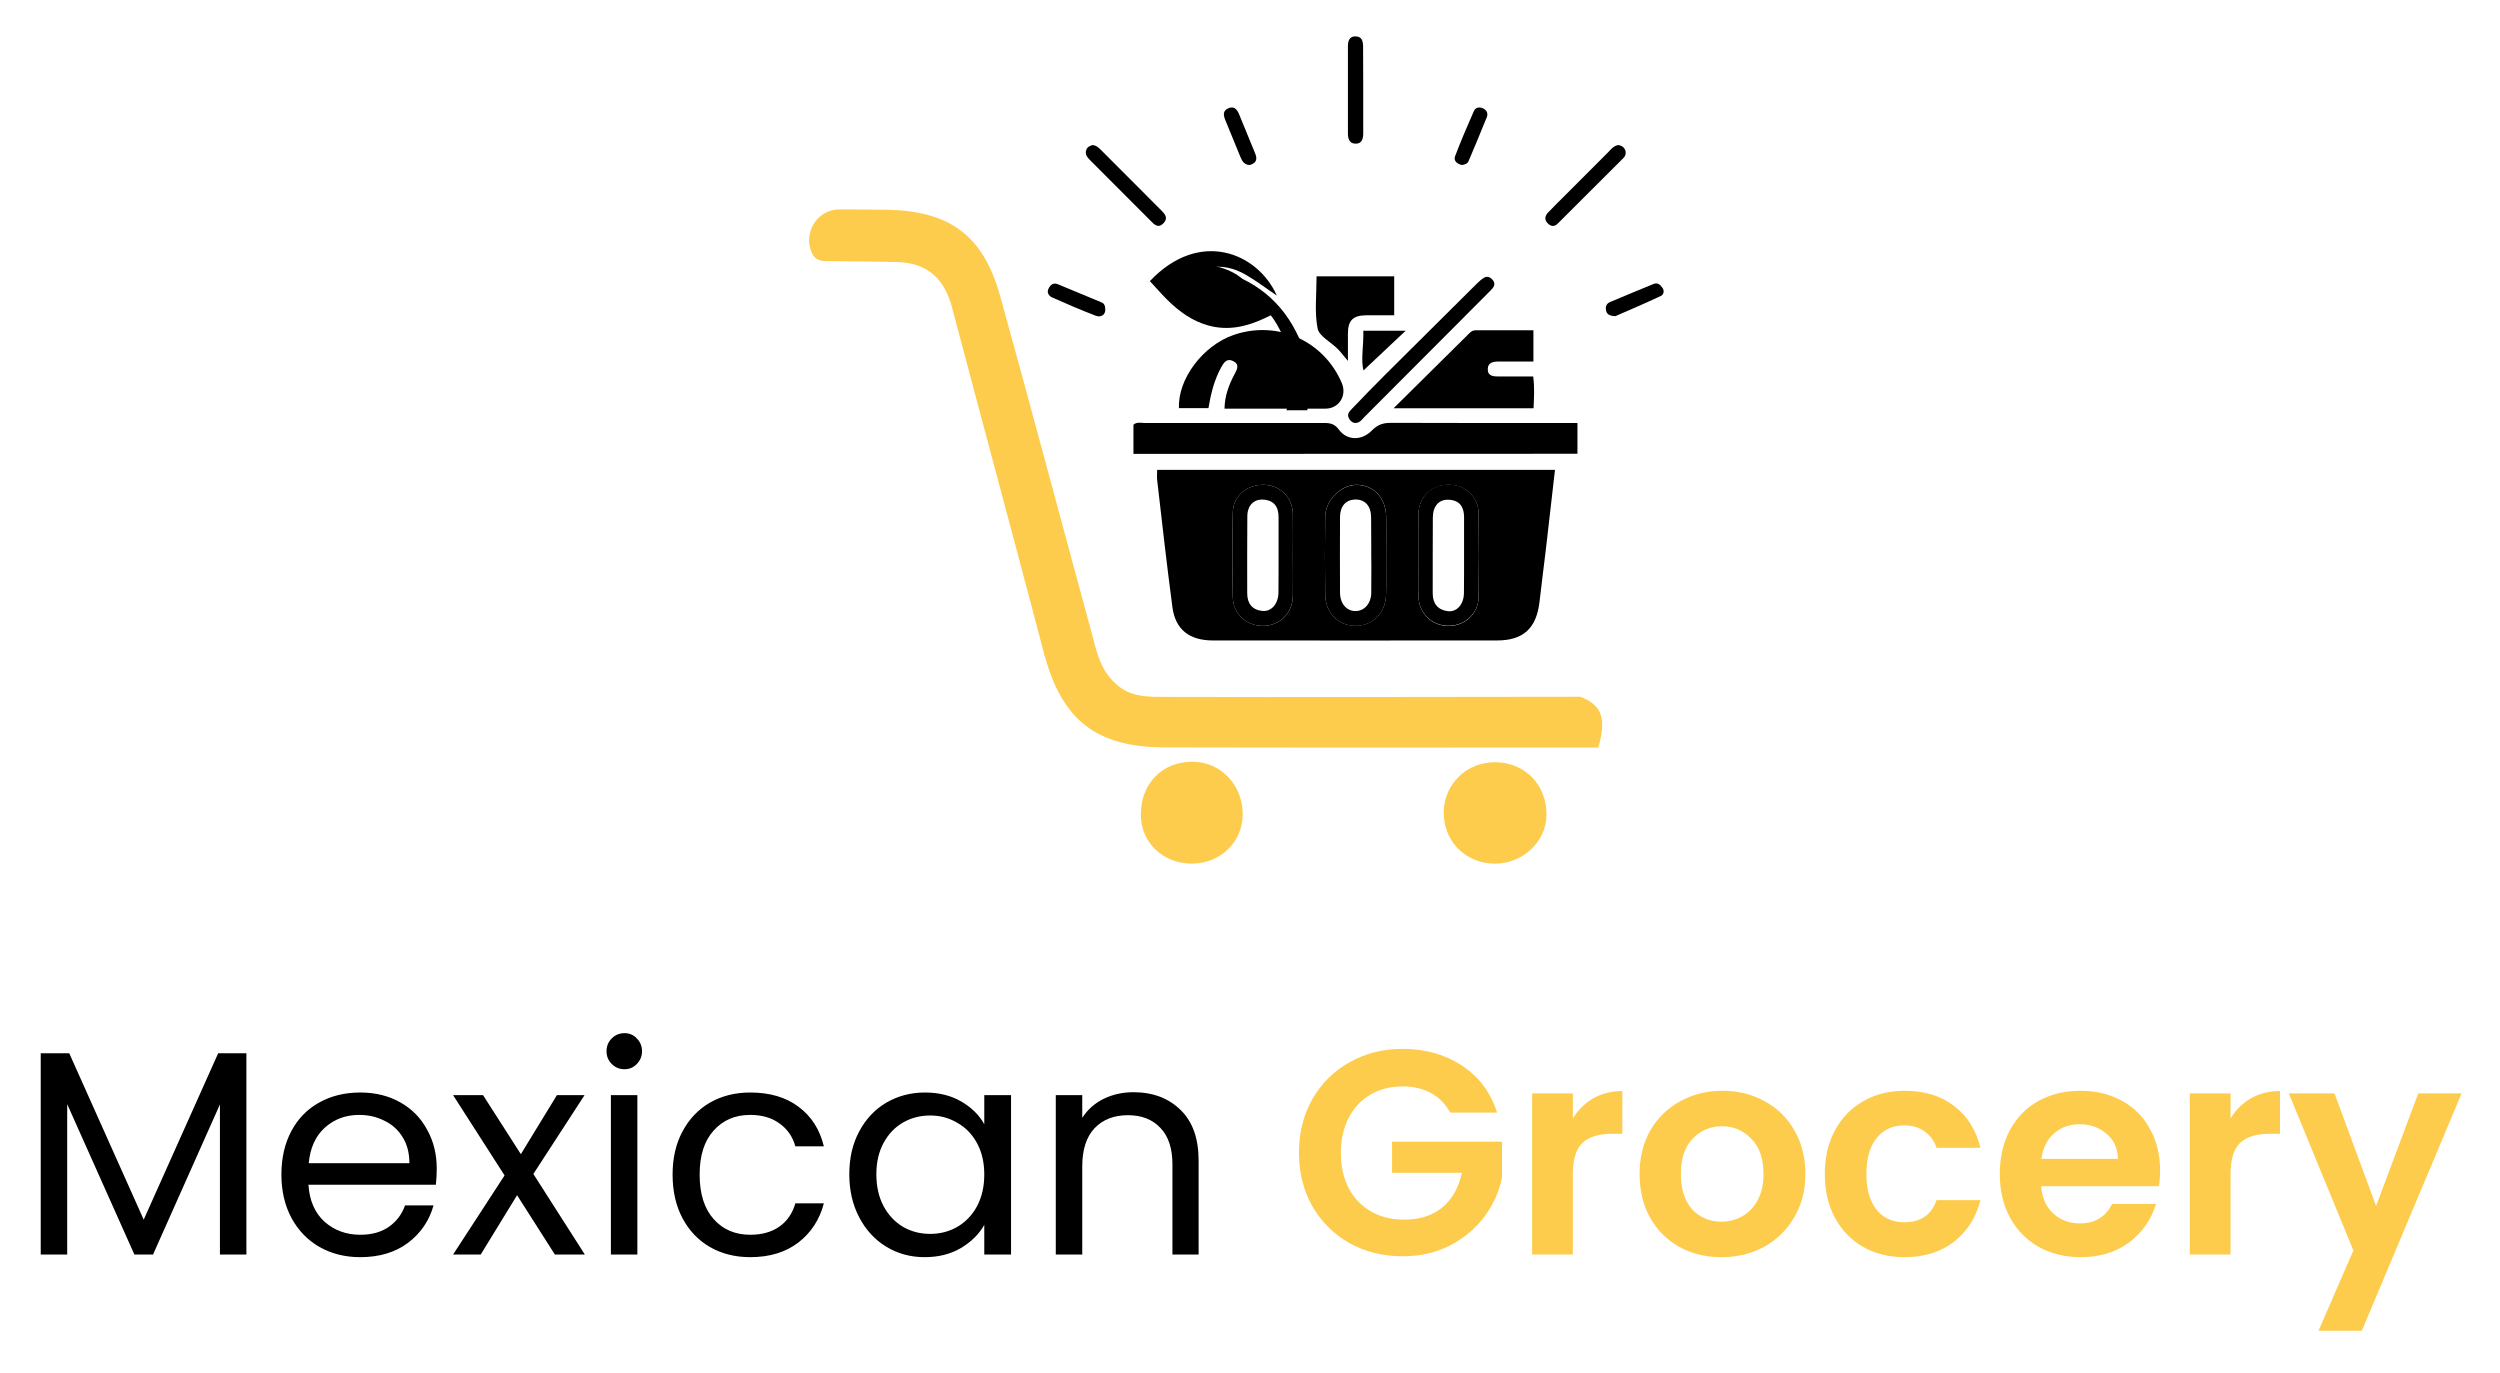 <svg width="275" height="151" viewBox="0 0 275 151" fill="none" xmlns="http://www.w3.org/2000/svg">
<g filter="url(#filter0_d_150_1522)">
<path d="M27.104 111.856V134H24.192V117.488L16.832 134H14.784L7.392 117.456V134H4.48V111.856H7.616L15.808 130.16L24 111.856H27.104ZM48.042 124.56C48.042 125.115 48.01 125.701 47.946 126.32H33.93C34.037 128.048 34.623 129.403 35.69 130.384C36.778 131.344 38.09 131.824 39.626 131.824C40.885 131.824 41.93 131.536 42.762 130.96C43.615 130.363 44.213 129.573 44.554 128.592H47.69C47.221 130.277 46.282 131.653 44.874 132.72C43.466 133.765 41.717 134.288 39.626 134.288C37.962 134.288 36.469 133.915 35.146 133.168C33.845 132.421 32.821 131.365 32.074 130C31.328 128.613 30.954 127.013 30.954 125.2C30.954 123.387 31.317 121.797 32.042 120.432C32.767 119.067 33.781 118.021 35.082 117.296C36.405 116.549 37.919 116.176 39.626 116.176C41.29 116.176 42.762 116.539 44.042 117.264C45.322 117.989 46.303 118.992 46.986 120.272C47.69 121.531 48.042 122.96 48.042 124.56ZM45.034 123.952C45.034 122.843 44.789 121.893 44.298 121.104C43.807 120.293 43.136 119.685 42.282 119.28C41.45 118.853 40.522 118.64 39.498 118.64C38.026 118.64 36.767 119.109 35.722 120.048C34.698 120.987 34.111 122.288 33.962 123.952H45.034ZM61.038 134L56.878 127.472L52.878 134H49.838L55.502 125.296L49.838 116.464H53.134L57.294 122.96L61.262 116.464H64.302L58.67 125.136L64.334 134H61.038ZM68.702 113.616C68.148 113.616 67.678 113.424 67.294 113.04C66.91 112.656 66.718 112.187 66.718 111.632C66.718 111.077 66.91 110.608 67.294 110.224C67.678 109.84 68.148 109.648 68.702 109.648C69.236 109.648 69.684 109.84 70.046 110.224C70.43 110.608 70.622 111.077 70.622 111.632C70.622 112.187 70.43 112.656 70.046 113.04C69.684 113.424 69.236 113.616 68.702 113.616ZM70.11 116.464V134H67.198V116.464H70.11ZM73.985 125.2C73.985 123.387 74.348 121.808 75.073 120.464C75.799 119.099 76.801 118.043 78.081 117.296C79.383 116.549 80.865 116.176 82.529 116.176C84.684 116.176 86.455 116.699 87.841 117.744C89.249 118.789 90.177 120.24 90.625 122.096H87.489C87.191 121.029 86.604 120.187 85.729 119.568C84.876 118.949 83.809 118.64 82.529 118.64C80.865 118.64 79.521 119.216 78.497 120.368C77.473 121.499 76.961 123.109 76.961 125.2C76.961 127.312 77.473 128.944 78.497 130.096C79.521 131.248 80.865 131.824 82.529 131.824C83.809 131.824 84.876 131.525 85.729 130.928C86.583 130.331 87.169 129.477 87.489 128.368H90.625C90.156 130.16 89.217 131.6 87.809 132.688C86.401 133.755 84.641 134.288 82.529 134.288C80.865 134.288 79.383 133.915 78.081 133.168C76.801 132.421 75.799 131.365 75.073 130C74.348 128.635 73.985 127.035 73.985 125.2ZM93.423 125.168C93.423 123.376 93.785 121.808 94.511 120.464C95.236 119.099 96.228 118.043 97.487 117.296C98.767 116.549 100.186 116.176 101.743 116.176C103.279 116.176 104.612 116.507 105.743 117.168C106.874 117.829 107.716 118.661 108.271 119.664V116.464H111.215V134H108.271V130.736C107.695 131.76 106.831 132.613 105.679 133.296C104.548 133.957 103.226 134.288 101.711 134.288C100.154 134.288 98.746 133.904 97.487 133.136C96.228 132.368 95.236 131.291 94.511 129.904C93.785 128.517 93.423 126.939 93.423 125.168ZM108.271 125.2C108.271 123.877 108.004 122.725 107.471 121.744C106.938 120.763 106.212 120.016 105.295 119.504C104.399 118.971 103.407 118.704 102.319 118.704C101.231 118.704 100.239 118.96 99.343 119.472C98.447 119.984 97.732 120.731 97.199 121.712C96.665 122.693 96.399 123.845 96.399 125.168C96.399 126.512 96.665 127.685 97.199 128.688C97.732 129.669 98.447 130.427 99.343 130.96C100.239 131.472 101.231 131.728 102.319 131.728C103.407 131.728 104.399 131.472 105.295 130.96C106.212 130.427 106.938 129.669 107.471 128.688C108.004 127.685 108.271 126.523 108.271 125.2ZM124.68 116.144C126.813 116.144 128.541 116.795 129.864 118.096C131.187 119.376 131.848 121.232 131.848 123.664V134H128.968V124.08C128.968 122.331 128.531 120.997 127.656 120.08C126.781 119.141 125.587 118.672 124.072 118.672C122.536 118.672 121.309 119.152 120.392 120.112C119.496 121.072 119.048 122.469 119.048 124.304V134H116.136V116.464H119.048V118.96C119.624 118.064 120.403 117.371 121.384 116.88C122.387 116.389 123.485 116.144 124.68 116.144Z" fill="black"/>
<path d="M159.526 118.384C159.014 117.445 158.31 116.731 157.414 116.24C156.518 115.749 155.472 115.504 154.278 115.504C152.955 115.504 151.782 115.803 150.758 116.4C149.734 116.997 148.934 117.851 148.358 118.96C147.782 120.069 147.494 121.349 147.494 122.8C147.494 124.293 147.782 125.595 148.358 126.704C148.955 127.813 149.776 128.667 150.822 129.264C151.867 129.861 153.083 130.16 154.47 130.16C156.176 130.16 157.574 129.712 158.662 128.816C159.75 127.899 160.464 126.629 160.806 125.008H153.126V121.584H165.222V125.488C164.923 127.045 164.283 128.485 163.302 129.808C162.32 131.131 161.051 132.197 159.494 133.008C157.958 133.797 156.23 134.192 154.31 134.192C152.155 134.192 150.203 133.712 148.454 132.752C146.726 131.771 145.36 130.416 144.358 128.688C143.376 126.96 142.886 124.997 142.886 122.8C142.886 120.603 143.376 118.64 144.358 116.912C145.36 115.163 146.726 113.808 148.454 112.848C150.203 111.867 152.144 111.376 154.278 111.376C156.795 111.376 158.982 111.995 160.838 113.232C162.694 114.448 163.974 116.165 164.678 118.384H159.526ZM173.016 119.024C173.592 118.085 174.339 117.349 175.256 116.816C176.195 116.283 177.261 116.016 178.456 116.016V120.72H177.272C175.864 120.72 174.797 121.051 174.072 121.712C173.368 122.373 173.016 123.525 173.016 125.168V134H168.536V116.272H173.016V119.024ZM189.346 134.288C187.639 134.288 186.103 133.915 184.738 133.168C183.372 132.4 182.295 131.323 181.506 129.936C180.738 128.549 180.354 126.949 180.354 125.136C180.354 123.323 180.748 121.723 181.538 120.336C182.348 118.949 183.447 117.883 184.834 117.136C186.22 116.368 187.767 115.984 189.474 115.984C191.18 115.984 192.727 116.368 194.114 117.136C195.5 117.883 196.588 118.949 197.378 120.336C198.188 121.723 198.594 123.323 198.594 125.136C198.594 126.949 198.178 128.549 197.346 129.936C196.535 131.323 195.426 132.4 194.018 133.168C192.631 133.915 191.074 134.288 189.346 134.288ZM189.346 130.384C190.156 130.384 190.914 130.192 191.618 129.808C192.343 129.403 192.919 128.805 193.346 128.016C193.772 127.227 193.986 126.267 193.986 125.136C193.986 123.451 193.538 122.16 192.642 121.264C191.767 120.347 190.69 119.888 189.41 119.888C188.13 119.888 187.052 120.347 186.178 121.264C185.324 122.16 184.898 123.451 184.898 125.136C184.898 126.821 185.314 128.123 186.146 129.04C186.999 129.936 188.066 130.384 189.346 130.384ZM200.728 125.136C200.728 123.301 201.101 121.701 201.848 120.336C202.595 118.949 203.629 117.883 204.952 117.136C206.275 116.368 207.789 115.984 209.496 115.984C211.693 115.984 213.507 116.539 214.936 117.648C216.387 118.736 217.357 120.272 217.848 122.256H213.016C212.76 121.488 212.323 120.891 211.704 120.464C211.107 120.016 210.36 119.792 209.464 119.792C208.184 119.792 207.171 120.261 206.424 121.2C205.677 122.117 205.304 123.429 205.304 125.136C205.304 126.821 205.677 128.133 206.424 129.072C207.171 129.989 208.184 130.448 209.464 130.448C211.277 130.448 212.461 129.637 213.016 128.016H217.848C217.357 129.936 216.387 131.461 214.936 132.592C213.485 133.723 211.672 134.288 209.496 134.288C207.789 134.288 206.275 133.915 204.952 133.168C203.629 132.4 202.595 131.333 201.848 129.968C201.101 128.581 200.728 126.971 200.728 125.136ZM237.61 124.752C237.61 125.392 237.567 125.968 237.482 126.48H224.522C224.629 127.76 225.077 128.763 225.866 129.488C226.655 130.213 227.626 130.576 228.778 130.576C230.442 130.576 231.626 129.861 232.33 128.432H237.162C236.65 130.139 235.669 131.547 234.218 132.656C232.767 133.744 230.986 134.288 228.874 134.288C227.167 134.288 225.631 133.915 224.266 133.168C222.922 132.4 221.866 131.323 221.098 129.936C220.351 128.549 219.978 126.949 219.978 125.136C219.978 123.301 220.351 121.691 221.098 120.304C221.845 118.917 222.89 117.851 224.234 117.104C225.578 116.357 227.125 115.984 228.874 115.984C230.559 115.984 232.063 116.347 233.386 117.072C234.73 117.797 235.765 118.832 236.49 120.176C237.237 121.499 237.61 123.024 237.61 124.752ZM232.97 123.472C232.949 122.32 232.533 121.403 231.722 120.72C230.911 120.016 229.919 119.664 228.746 119.664C227.637 119.664 226.698 120.005 225.93 120.688C225.183 121.349 224.725 122.277 224.554 123.472H232.97ZM245.36 119.024C245.936 118.085 246.683 117.349 247.6 116.816C248.539 116.283 249.605 116.016 250.8 116.016V120.72H249.616C248.208 120.72 247.141 121.051 246.416 121.712C245.712 122.373 245.36 123.525 245.36 125.168V134H240.88V116.272H245.36V119.024ZM270.777 116.272L259.801 142.384H255.033L258.873 133.552L251.769 116.272H256.793L261.369 128.656L266.009 116.272H270.777Z" fill="#FECC4C"/>
<path d="M143.801 41.131H141.511C142.767 37.026 141.594 33.018 139.786 30.682C139.566 30.793 139.331 30.903 139.097 31.014C137.096 31.954 135.04 32.41 132.861 31.788C131.136 31.304 129.715 30.268 128.459 29.038C127.77 28.36 127.149 27.628 126.486 26.923C131.95 21.146 138.352 23.799 140.449 28.512C139.4 27.808 138.269 26.937 137.055 26.232C135.799 25.5 134.406 25.154 132.902 25.43C137.206 26.315 140.545 28.54 142.56 32.479C144.022 35.34 144.436 38.242 143.801 41.131Z" fill="black"/>
<path d="M120.168 11.955C120.595 11.983 120.871 12.259 121.147 12.536C123.341 14.733 125.521 16.917 127.714 19.114C128.128 19.529 128.542 19.971 127.99 20.552C127.411 21.16 126.969 20.704 126.569 20.289C124.348 18.064 122.141 15.839 119.919 13.627C119.602 13.309 119.312 12.978 119.492 12.48C119.588 12.176 119.878 12.052 120.168 11.955Z" fill="black"/>
<path d="M177.989 11.955C178.307 11.983 178.583 12.135 178.735 12.425C178.9 12.757 178.845 13.116 178.569 13.392C176.168 15.797 173.754 18.202 171.353 20.593C170.967 20.98 170.567 20.911 170.222 20.538C169.836 20.123 169.974 19.709 170.291 19.377C170.912 18.713 171.574 18.078 172.222 17.428C173.795 15.852 175.368 14.277 176.941 12.701C177.231 12.383 177.52 12.052 177.989 11.955Z" fill="black"/>
<path d="M149.955 5.915C149.955 7.491 149.955 9.053 149.955 10.628C149.955 11.25 149.83 11.831 149.072 11.803C148.409 11.775 148.271 11.236 148.271 10.67C148.271 7.477 148.271 4.298 148.271 1.106C148.271 0.539 148.409 0 149.085 0C149.858 0 149.941 0.58 149.941 1.202C149.955 2.778 149.955 4.34 149.955 5.915Z" fill="black"/>
<path d="M137.468 14.153C136.916 14.125 136.668 13.793 136.488 13.365C135.923 11.997 135.371 10.628 134.805 9.26C134.584 8.735 134.46 8.21 135.095 7.919C135.73 7.629 136.074 8.016 136.295 8.555C136.888 10.006 137.482 11.458 138.075 12.895C138.379 13.614 138.089 13.973 137.468 14.153Z" fill="black"/>
<path d="M160.812 14.153C160.274 14.028 159.86 13.697 160.067 13.158C160.702 11.499 161.405 9.854 162.123 8.224C162.302 7.823 162.716 7.726 163.13 7.92C163.558 8.113 163.709 8.5 163.544 8.901C162.895 10.518 162.219 12.121 161.543 13.724C161.419 14.028 161.116 14.098 160.812 14.153Z" fill="black"/>
<path d="M121.575 30.185C121.52 30.655 121.092 30.945 120.513 30.724C118.899 30.102 117.312 29.425 115.739 28.72C115.367 28.554 115.118 28.181 115.339 27.752C115.532 27.352 115.85 27.047 116.374 27.269C117.974 27.932 119.561 28.582 121.161 29.259C121.465 29.369 121.603 29.632 121.575 30.185Z" fill="black"/>
<path d="M177.686 30.779C177.079 30.752 176.789 30.6 176.679 30.213C176.568 29.784 176.679 29.411 177.092 29.231C178.679 28.554 180.279 27.905 181.88 27.241C182.349 27.048 182.625 27.324 182.859 27.642C183.108 27.974 183.011 28.416 182.694 28.554C180.969 29.37 179.231 30.102 177.686 30.779Z" fill="black"/>
<path d="M171.05 47.669C170.705 50.696 170.374 53.639 170.029 56.569C169.809 58.435 169.56 60.287 169.353 62.153C169.022 65.097 167.587 66.451 164.662 66.451C154.246 66.451 143.843 66.465 133.427 66.451C130.847 66.451 129.302 65.263 128.97 62.816C128.35 58.159 127.825 53.474 127.287 48.802C127.246 48.456 127.287 48.111 127.287 47.682H171.05V47.669ZM142.215 57.108C142.215 55.588 142.243 54.054 142.215 52.534C142.174 50.696 140.78 49.341 138.973 49.327C137.124 49.313 135.634 50.585 135.607 52.395C135.551 55.491 135.551 58.587 135.607 61.683C135.648 63.521 137.111 64.848 138.904 64.848C140.767 64.848 142.188 63.452 142.215 61.559C142.243 60.066 142.215 58.587 142.215 57.108ZM152.48 56.984C152.48 55.588 152.508 54.192 152.48 52.81C152.439 50.751 151.1 49.341 149.224 49.327C147.527 49.313 145.802 51 145.775 52.81C145.733 55.685 145.733 58.56 145.775 61.421C145.802 63.425 147.237 64.848 149.114 64.834C151.004 64.834 152.411 63.438 152.466 61.421C152.508 59.956 152.466 58.463 152.48 56.984ZM162.648 52.52C162.621 50.613 161.172 49.3 159.268 49.327C157.461 49.355 156.067 50.696 156.026 52.534C156.012 53.1 156.012 53.681 156.012 54.248C156.012 54.496 156.012 54.745 156.012 54.994C156.012 55.243 156.012 55.491 156.012 55.74C156.012 56.155 156.012 56.569 156.012 56.984C156.012 57.219 156.012 57.454 156.012 57.689C156.012 58.546 155.998 59.389 156.012 60.246C156.012 60.398 156.012 60.564 156.012 60.716C156.012 61.006 156.012 61.282 156.026 61.573C156.067 63.466 157.488 64.862 159.351 64.862C161.144 64.862 162.621 63.508 162.648 61.697C162.69 58.615 162.69 55.574 162.648 52.52Z" fill="black"/>
<path d="M124.679 45.927C124.679 44.807 124.679 43.771 124.679 42.72C125.051 42.389 125.507 42.527 125.921 42.527C132.502 42.513 139.083 42.541 145.65 42.527C146.326 42.527 146.809 42.624 147.278 43.259C148.175 44.476 149.789 44.503 150.92 43.342C151.527 42.72 152.134 42.513 152.976 42.513C159.419 42.541 165.862 42.527 172.305 42.527C172.691 42.527 173.078 42.527 173.519 42.527C173.519 43.688 173.519 44.752 173.519 45.913C157.28 45.927 141.056 45.927 124.679 45.927Z" fill="black"/>
<path d="M129.688 40.896C129.536 37.703 132.323 33.999 135.717 32.839C140.504 31.194 145.623 33.474 147.596 38.132C148.189 39.528 147.278 40.951 145.802 40.951C142.119 40.965 138.421 40.951 134.696 40.951C134.724 39.5 135.193 38.298 135.813 37.137C136.103 36.612 136.365 36.059 135.634 35.713C134.93 35.368 134.613 35.907 134.323 36.418C133.565 37.8 133.192 39.307 132.93 40.896C131.826 40.896 130.75 40.896 129.688 40.896Z" fill="black"/>
<path d="M168.676 32.327C168.676 33.502 168.676 34.566 168.676 35.769C167.379 35.769 166.124 35.769 164.882 35.769C164.275 35.769 163.668 35.852 163.654 36.598C163.64 37.386 164.289 37.413 164.868 37.413C166.082 37.413 167.297 37.413 168.649 37.413C168.814 38.574 168.745 39.68 168.69 40.91C163.627 40.91 158.618 40.91 153.293 40.91C156.204 38.035 158.936 35.326 161.668 32.617C161.861 32.424 162.081 32.327 162.357 32.327C164.441 32.327 166.524 32.327 168.676 32.327Z" fill="black"/>
<path d="M148.271 35.7C147.747 35.092 147.471 34.705 147.14 34.373C146.381 33.613 145.098 32.977 144.933 32.12C144.588 30.323 144.822 28.402 144.822 26.398C147.25 26.398 149.582 26.398 151.914 26.398C152.383 26.398 152.852 26.398 153.362 26.398C153.362 27.877 153.362 29.204 153.362 30.683C152.272 30.683 151.251 30.669 150.217 30.683C148.809 30.71 148.271 31.277 148.271 32.687C148.271 33.599 148.271 34.497 148.271 35.7Z" fill="black"/>
<path d="M149.044 42.527C148.726 42.486 148.52 42.278 148.368 41.988C148.147 41.532 148.451 41.242 148.713 40.965C149.913 39.708 151.127 38.464 152.355 37.234C155.708 33.889 159.074 30.544 162.44 27.213C162.689 26.965 162.951 26.73 163.241 26.55C163.585 26.343 163.917 26.481 164.165 26.757C164.441 27.048 164.441 27.393 164.193 27.697C164.027 27.905 163.834 28.084 163.654 28.264C159.143 32.797 154.618 37.317 150.106 41.85C149.816 42.14 149.568 42.555 149.044 42.527Z" fill="black"/>
<path d="M132.639 25.057C136.558 25.707 138.172 27.407 137.937 30.558C134.419 30.475 132.391 28.402 132.639 25.057Z" fill="black"/>
<path d="M149.968 32.383C151.596 32.383 153.141 32.383 154.618 32.383C153.086 33.82 151.513 35.313 149.982 36.75C149.678 35.589 150.01 34.014 149.968 32.383Z" fill="black"/>
<path d="M162.648 61.669C162.62 63.48 161.144 64.834 159.35 64.834C157.488 64.834 156.067 63.452 156.025 61.544C156.025 61.254 156.011 60.978 156.011 60.688C156.011 60.536 156.011 60.37 156.011 60.218C156.011 59.361 156.011 58.518 156.011 57.661C156.011 57.426 156.011 57.191 156.011 56.956C156.011 56.541 156.011 56.127 156.011 55.712C156.011 55.463 156.011 55.215 156.011 54.966C156.011 54.717 156.011 54.468 156.011 54.219C156.011 53.653 156.011 53.072 156.025 52.506C156.067 50.667 157.46 49.313 159.267 49.299C161.171 49.272 162.62 50.598 162.648 52.492C162.689 55.574 162.689 58.614 162.648 61.669ZM161.047 58.974C161.047 58.545 161.047 58.131 161.047 57.702C161.047 57.495 161.047 57.274 161.047 57.067C161.047 56.168 161.047 55.27 161.047 54.371C161.047 53.874 161.047 53.376 161.047 52.893C161.047 51.773 160.578 51.041 159.392 50.971C158.316 50.902 157.626 51.635 157.612 52.907C157.584 55.698 157.612 58.476 157.598 61.268C157.598 62.401 158.164 63.093 159.267 63.231C160.261 63.341 161.006 62.484 161.033 61.268C161.047 60.494 161.047 59.734 161.047 58.974Z" fill="black"/>
<path d="M142.215 57.108C142.215 58.587 142.243 60.066 142.215 61.559C142.174 63.452 140.753 64.848 138.904 64.848C137.111 64.848 135.634 63.521 135.607 61.683C135.551 58.587 135.551 55.491 135.607 52.395C135.634 50.585 137.124 49.299 138.973 49.327C140.78 49.341 142.174 50.695 142.215 52.533C142.243 54.054 142.215 55.574 142.215 57.108ZM140.642 58.988C140.642 58.38 140.642 57.785 140.642 57.177C140.642 56.749 140.642 56.32 140.642 55.878C140.642 54.869 140.642 53.86 140.642 52.865C140.642 51.746 140.132 51.027 138.959 50.958C137.925 50.889 137.221 51.594 137.207 52.768C137.18 55.602 137.193 58.435 137.193 61.255C137.193 62.388 137.745 63.093 138.863 63.203C139.856 63.3 140.601 62.429 140.629 61.227C140.642 60.494 140.642 59.734 140.642 58.988Z" fill="black"/>
<path d="M152.465 61.434C152.41 63.452 151.003 64.848 149.113 64.848C147.236 64.848 145.801 63.438 145.774 61.434C145.732 58.559 145.732 55.685 145.774 52.824C145.801 51.013 147.512 49.341 149.223 49.341C151.099 49.355 152.424 50.764 152.479 52.824C152.507 54.22 152.479 55.615 152.479 56.998C152.465 58.463 152.507 59.955 152.465 61.434ZM150.837 57.094C150.837 56.666 150.837 56.237 150.837 55.809C150.837 54.842 150.837 53.874 150.823 52.907C150.81 51.635 150.147 50.93 149.071 50.944C148.05 50.972 147.416 51.663 147.402 52.851C147.388 55.643 147.388 58.421 147.402 61.213C147.416 62.429 148.161 63.245 149.154 63.217C150.092 63.189 150.81 62.388 150.837 61.268C150.851 60.273 150.851 59.278 150.851 58.297C150.837 57.896 150.837 57.495 150.837 57.094Z" fill="black"/>
<path d="M173.836 72.643C158.398 72.657 142.973 72.698 127.535 72.657C125.865 72.657 124.099 72.518 122.747 71.219C120.954 69.657 120.568 67.418 120.002 65.318C116.663 53.086 113.421 40.813 110.027 28.596C108.164 21.892 104.481 19.197 97.541 19.073C95.816 19.045 94.106 19.045 92.381 19.031C89.966 19.004 88.338 21.491 89.263 23.73C89.718 24.85 90.629 24.726 91.525 24.726C93.899 24.753 96.272 24.767 98.645 24.822C101.956 24.892 103.887 26.633 104.715 29.798C106.978 38.339 109.268 46.881 111.544 55.422C112.648 59.541 113.724 63.659 114.814 67.778C116.773 75.186 120.526 78.199 128.156 78.213C144.049 78.254 159.943 78.227 175.809 78.227C176.748 75.02 176.209 73.555 173.836 72.643Z" fill="#FECC4C"/>
<path d="M158.812 85.303C158.757 88.454 161.102 90.9 164.275 90.997C167.393 91.094 170.07 88.661 170.111 85.676C170.167 82.373 167.78 79.885 164.524 79.844C161.378 79.802 158.867 82.193 158.812 85.303Z" fill="#FECC4C"/>
<path d="M125.492 85.566C125.465 88.661 127.935 91.025 131.149 90.997C134.226 90.969 136.64 88.661 136.695 85.662C136.764 82.4 134.281 79.775 131.149 79.788C127.838 79.802 125.506 82.179 125.492 85.566Z" fill="#FECC4C"/>
<path d="M161.453 86.134C161.061 84.47 162.089 82.803 163.75 82.41C165.411 82.017 167.076 83.047 167.468 84.711C167.86 86.375 166.832 88.043 165.171 88.436C163.51 88.828 161.845 87.798 161.453 86.134Z" fill="#FECC4C"/>
<path d="M128.036 85.916C127.762 84.229 128.906 82.638 130.591 82.364C132.276 82.091 133.863 83.237 134.137 84.924C134.41 86.612 133.266 88.202 131.581 88.476C129.896 88.75 128.309 87.604 128.036 85.916Z" fill="#FECC4C"/>
</g>
<defs>
<filter id="filter0_d_150_1522" x="0.479" y="0" width="274.298" height="150.384" filterUnits="userSpaceOnUse" color-interpolation-filters="sRGB">
<feFlood flood-opacity="0" result="BackgroundImageFix"/>
<feColorMatrix in="SourceAlpha" type="matrix" values="0 0 0 0 0 0 0 0 0 0 0 0 0 0 0 0 0 0 127 0" result="hardAlpha"/>
<feOffset dy="4"/>
<feGaussianBlur stdDeviation="2"/>
<feComposite in2="hardAlpha" operator="out"/>
<feColorMatrix type="matrix" values="0 0 0 0 0 0 0 0 0 0 0 0 0 0 0 0 0 0 0.25 0"/>
<feBlend mode="normal" in2="BackgroundImageFix" result="effect1_dropShadow_150_1522"/>
<feBlend mode="normal" in="SourceGraphic" in2="effect1_dropShadow_150_1522" result="shape"/>
</filter>
</defs>
</svg>
